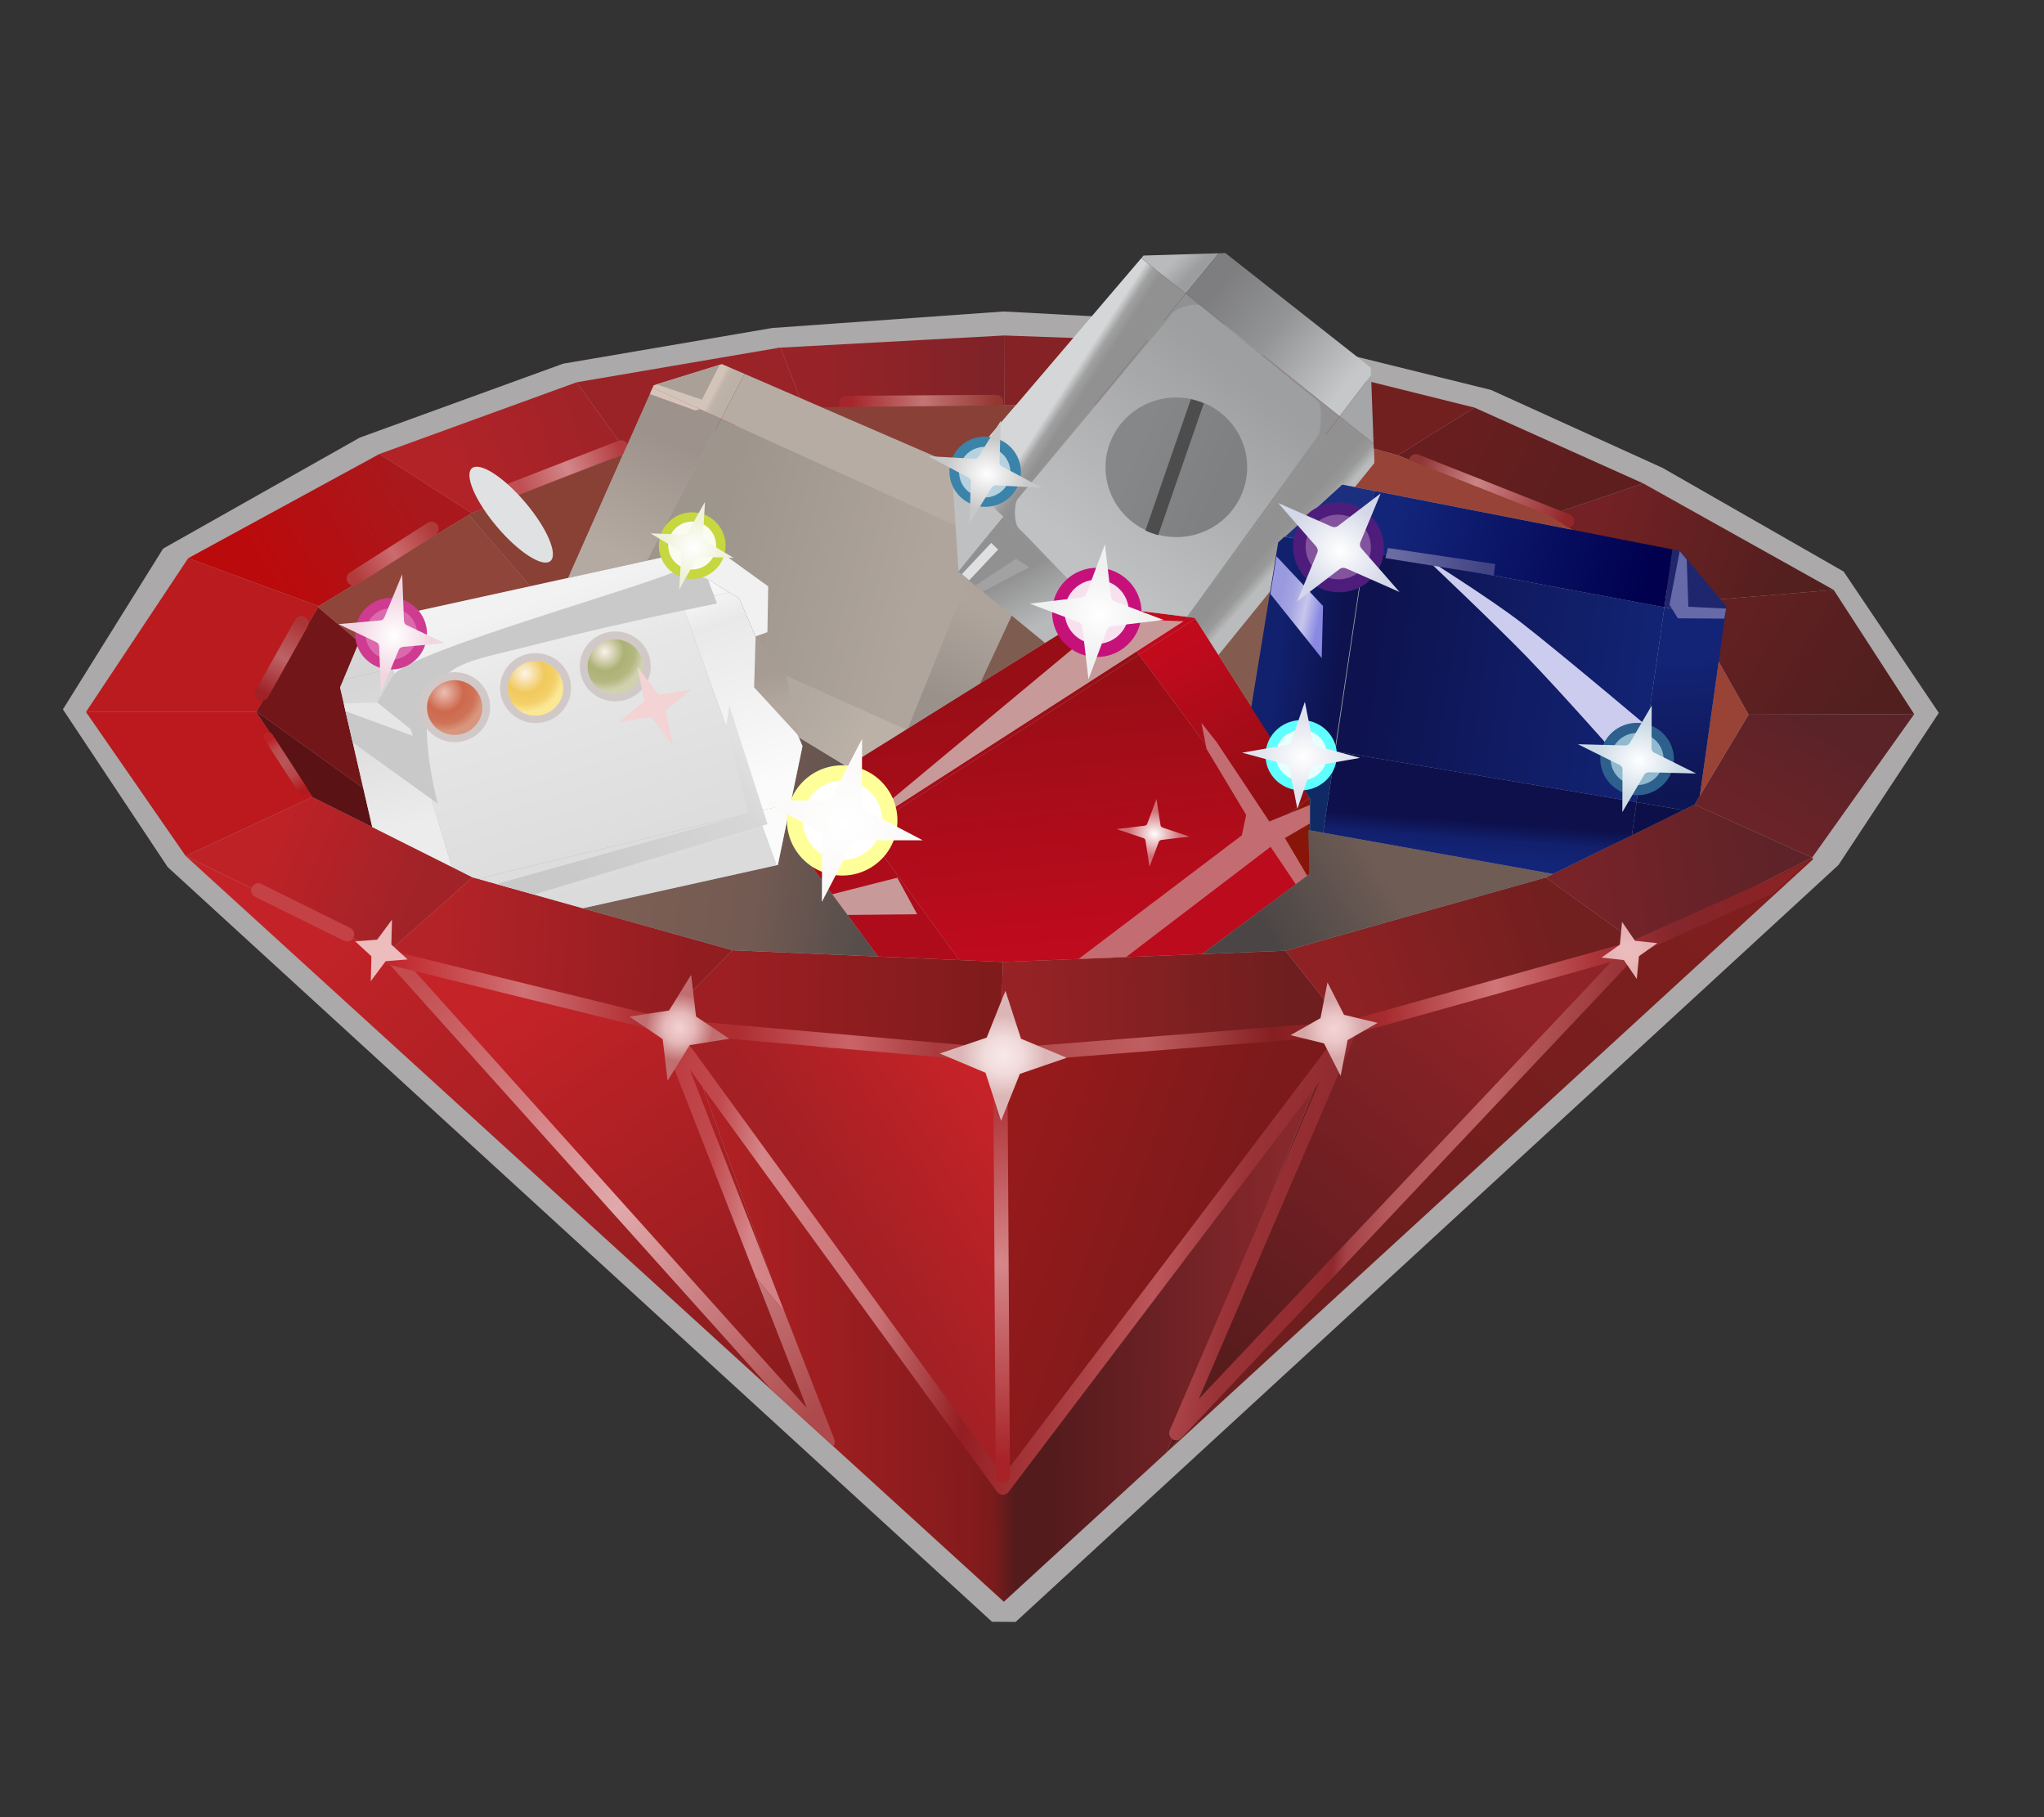 <svg width="100%" height="100%" viewBox="0 0 18 16" version="1.1" xmlns="http://www.w3.org/2000/svg" xmlns:xlink="http://www.w3.org/1999/xlink" xml:space="preserve" style="fill-rule:evenodd;clip-rule:evenodd;stroke-linejoin:round;stroke-miterlimit:2;"><rect x="0" y="0" width="18" height="16" fill="#333333" stroke="none"/><g id="rvm"><g transform="matrix(1.031,0,0,1.031,-0.277,-0.268)"><path d="M16.829,6.348L15.972,7.647L8.944,14.111L8.742,14.11L1.701,7.665L0.806,6.318L1.662,4.945L3.342,3.997L5.078,3.366L6.865,3.061L8.842,2.92L10.697,3.02L13.004,3.59L14.47,4.256L16.016,5.141L16.829,6.348Z" style="fill:rgb(171,169,169);"/></g><path d="M7.318,12.716L6.163,9.498L8.832,13.1L11.669,9.347L10.274,12.788L8.84,14.103L7.318,12.716Z" style="fill:url(#_Linear1);"/><path d="M7.318,12.716L6.163,9.498L5.838,8.989L3.4,8.401L7.318,12.716Z" style="fill:url(#_Linear2);"/><path d="M3.4,8.401L1.635,7.537L7.318,12.716L3.4,8.401Z" style="fill:url(#_Linear3);"/><path d="M8.832,13.1L8.809,9.251L7.285,9.226L5.838,8.989L6.163,9.497L8.832,13.1Z" style="fill:url(#_Linear4);"/><path d="M8.809,9.251L11.876,9.071L11.669,9.347L8.832,13.1L8.809,9.251Z" style="fill:url(#_Linear5);"/><path d="M10.274,12.788L11.669,9.347L11.876,9.071L14.434,8.319L10.274,12.788Z" style="fill:url(#_Linear6);"/><path d="M14.434,8.319L10.274,12.788L15.967,7.565L15.958,7.551L14.434,8.319Z" style="fill:url(#_Linear7);"/><path d="M6.656,11.248L5.781,9.011C5.776,8.999 5.775,8.986 5.778,8.974L5.838,8.989L5.927,9.003L8.833,12.995L11.804,9.075L11.876,9.071L11.939,9.052C11.946,9.068 11.946,9.085 11.939,9.102L10.556,12.319L14.303,8.348L14.421,8.313L14.467,8.356L10.404,12.661C10.383,12.683 10.35,12.687 10.324,12.671C10.299,12.654 10.289,12.622 10.301,12.594L11.622,9.523L8.881,13.137C8.869,13.153 8.851,13.162 8.831,13.162C8.811,13.162 8.793,13.152 8.781,13.136L6.074,9.417L6.908,11.549L6.656,11.248Z" style="fill:url(#_Linear8);"/><path d="M6.908,11.549L7.347,12.672C7.355,12.694 7.351,12.717 7.338,12.734L6.8,12.244L3.33,8.379L3.341,8.369L3.393,8.394L3.4,8.401L3.55,8.437L7.105,12.397L6.656,11.248L6.908,11.549Z" style="fill:url(#_Linear9);"/><path d="M8.894,12.994C8.894,13.029 8.866,13.057 8.832,13.057C8.797,13.057 8.769,13.029 8.769,12.995L8.746,9.251C8.746,9.217 8.774,9.188 8.809,9.188C8.843,9.188 8.871,9.216 8.871,9.25L8.894,12.994Z" style="fill:url(#_Radial10);"/><path d="M0.757,6.269L1.635,7.537L2.75,7.018L2.256,6.269L0.757,6.269Z" style="fill:rgb(187,25,29);"/><path d="M3.4,8.401L4.161,7.725L2.75,7.018L1.635,7.537L3.4,8.401Z" style="fill:url(#_Linear11);"/><path d="M4.161,7.725L6.45,8.367L5.838,8.989L3.4,8.401L4.161,7.725Z" style="fill:url(#_Linear12);"/><path d="M6.45,8.367L8.832,8.47L8.809,9.251L7.285,9.226L5.838,8.989L6.45,8.367Z" style="fill:url(#_Linear13);"/><path d="M8.832,8.47L11.32,8.371L11.876,9.071L8.809,9.251L8.832,8.47Z" style="fill:url(#_Linear14);"/><path d="M11.876,9.071L11.32,8.371L13.612,7.726L14.434,8.319L11.876,9.071Z" style="fill:url(#_Linear15);"/><path d="M13.612,7.726L14.923,7.084L15.958,7.551L14.434,8.319L13.612,7.726Z" style="fill:url(#_Linear16);"/><path d="M14.923,7.084L15.398,6.292L16.857,6.288L15.958,7.551L14.923,7.084Z" style="fill:url(#_Linear17);"/><path d="M15.398,6.292L14.839,5.302L16.148,5.194L16.857,6.288L15.398,6.292Z" style="fill:url(#_Linear18);"/><path d="M14.839,5.302L13.643,4.537L14.47,4.256L16.148,5.194L14.839,5.302Z" style="fill:url(#_Linear19);"/><path d="M13.643,4.537L12.308,4.009L12.985,3.589L14.47,4.256L13.643,4.537Z" style="fill:url(#_Linear20);"/><path d="M12.308,4.009L10.692,3.555L10.697,3.02L12.985,3.589L12.308,4.009Z" style="fill:rgb(114,31,32);"/><path d="M10.692,3.555L8.844,3.569L8.842,2.954L8.843,2.954L10.697,3.02L10.692,3.555Z" style="fill:rgb(133,34,37);"/><path d="M8.844,3.569L7.077,3.588L6.873,3.061L8.842,2.954L8.844,3.569Z" style="fill:url(#_Linear21);"/><path d="M5.078,3.366L5.524,3.987L7.077,3.588L6.873,3.061L6.865,3.061L5.078,3.366Z" style="fill:rgb(154,35,40);"/><path d="M3.342,3.997L4.154,4.518L5.524,3.987L5.078,3.366L3.342,3.997Z" style="fill:url(#_Linear22);"/><path d="M1.657,4.915L2.806,5.337L4.154,4.518L3.342,3.997L1.657,4.915Z" style="fill:url(#_Linear23);"/><path d="M1.657,4.915L0.757,6.269L2.256,6.269L2.806,5.337L1.657,4.915Z" style="fill:url(#_Linear24);"/><path d="M2.247,7.896C2.216,7.881 2.204,7.843 2.219,7.812C2.234,7.781 2.272,7.768 2.303,7.784L3.085,8.171C3.115,8.186 3.128,8.224 3.113,8.255C3.098,8.286 3.06,8.298 3.029,8.283L2.247,7.896Z" style="fill:url(#_Radial25);"/><path d="M15.616,7.865L14.399,8.409C14.396,8.411 14.393,8.412 14.39,8.413L11.88,9.115C11.876,9.116 11.872,9.117 11.868,9.117L8.829,9.356C8.826,9.357 8.822,9.357 8.819,9.356L5.886,9.099C5.882,9.098 5.879,9.098 5.876,9.097L3.352,8.477C3.319,8.468 3.298,8.435 3.307,8.401C3.315,8.368 3.349,8.347 3.382,8.355L5.901,8.974L8.825,9.231L11.852,8.993L14.352,8.293L15.905,7.599L15.616,7.865Z" style="fill:url(#_Linear26);"/><g transform="matrix(0.945,0.326,-0.326,0.945,0.715,-2.296)"><path d="M5.979,8.936L6.045,9.145L6.223,9.222L6.045,9.3L5.979,9.509L5.913,9.3L5.735,9.222L5.913,9.145L5.979,8.936Z" style="fill:url(#_Radial27);"/></g><g transform="matrix(1.801,0.4,-0.362,1.627,-1.447,-8.347)"><path d="M5.979,8.936L6.045,9.145L6.223,9.222L6.045,9.3L5.979,9.509L5.913,9.3L5.735,9.222L5.913,9.145L5.979,8.936Z" style="fill:url(#_Radial28);"/></g><g transform="matrix(2.29,0.077,-0.067,1.997,-4.239,-9.582)"><path d="M5.979,8.936L6.045,9.145L6.223,9.222L6.045,9.3L5.979,9.509L5.913,9.3L5.735,9.222L5.913,9.145L5.979,8.936Z" style="fill:url(#_Radial29);"/></g><g transform="matrix(1.571,-0.221,0.202,1.436,0.492,-2.861)"><path d="M5.979,8.936L6.045,9.145L6.223,9.222L6.045,9.3L5.979,9.509L5.913,9.3L5.735,9.222L5.913,9.145L5.979,8.936Z" style="fill:url(#_Radial30);"/></g><g transform="matrix(1.007,-0.26,0.226,0.876,6.244,1.844)"><path d="M5.979,8.936L6.045,9.145L6.223,9.222L6.045,9.3L5.979,9.509L5.913,9.3L5.735,9.222L5.913,9.145L5.979,8.936Z" style="fill:url(#_Radial31);"/></g><path d="M7.14,7.618L7.732,8.422L8.447,8.453L7.617,7.312L7.14,7.618Z" style="fill:rgb(174,12,26);"/><path d="M7.286,6.856L7.244,6.882L7.036,7.477L7.14,7.618L7.617,7.312L7.286,6.856Z" style="fill:rgb(174,12,26);"/><path d="M9.712,8.435L10.586,8.4L11.486,7.731L11.17,7.304L9.712,8.435Z" style="fill:rgb(187,11,28);"/><path d="M8.447,8.453L8.832,8.47L9.712,8.435L11.17,7.304L10.031,5.764L7.617,7.312L8.447,8.453Z" style="fill:url(#_Linear32);"/><path d="M9.717,5.339L7.286,6.856L7.617,7.312L10.031,5.764L9.717,5.339Z" style="fill:url(#_Linear33);"/><path d="M10.526,5.447L10.522,5.44L9.717,5.339L10.031,5.764L10.526,5.447Z" style="fill:url(#_Linear34);"/><path d="M11.17,7.304L11.532,7.024L10.526,5.447L10.031,5.764L11.17,7.304Z" style="fill:url(#_Linear35);"/><path d="M11.17,7.304L11.486,7.731L11.533,7.695L11.537,7.033L11.532,7.024L11.17,7.304Z" style="fill:rgb(135,22,9);"/><path d="M9.499,8.443L10.936,7.355L10.974,7.175L10.625,6.593L10.58,6.365L10.713,6.533L11.178,7.233L11.537,7.087L11.536,7.25L11.315,7.379L11.512,7.711L11.411,7.786L11.189,7.456L9.916,8.427L9.499,8.443Z" style="fill:rgb(195,109,114);"/><path d="M7.328,7.874L7.902,7.728L8.077,8.05L7.463,8.056L7.328,7.874Z" style="fill:rgb(200,153,153);"/><path d="M7.379,7.432L10.423,5.47L9.765,5.447L7.379,7.432Z" style="fill:rgb(200,153,153);"/><g transform="matrix(1.01,0.104,-0.067,0.648,7.007,3.331)"><path d="M3.488,5.157L3.546,5.502C3.547,5.509 3.55,5.516 3.553,5.521C3.557,5.527 3.562,5.53 3.567,5.532L3.804,5.616L3.567,5.7C3.562,5.702 3.557,5.706 3.553,5.711C3.55,5.716 3.547,5.723 3.546,5.73L3.488,6.075L3.43,5.73C3.429,5.723 3.426,5.716 3.423,5.711C3.419,5.706 3.414,5.702 3.409,5.7L3.172,5.616L3.409,5.532C3.414,5.53 3.419,5.527 3.423,5.521C3.426,5.516 3.429,5.509 3.43,5.502L3.488,5.157Z" style="fill:url(#_Radial36);"/></g><path d="M11.52,7.308L13.676,7.695L13.612,7.727L11.32,8.371L10.586,8.4L11.533,7.695L11.52,7.308Z" style="fill:url(#_Linear37);"/><path d="M5.132,7.997L6.45,8.367L7.732,8.422L7.036,7.477L7.244,6.882L7.457,6.749L7.034,6.492L7.067,6.569L6.85,7.616L5.132,7.997Z" style="fill:url(#_Linear38);"/><path d="M3.198,6.938L2.995,6.053L3.163,5.652L2.801,5.346L2.259,6.264L3.198,6.938Z" style="fill:rgb(115,22,25);"/><path d="M2.259,6.264L2.256,6.269L2.75,7.018L3.278,7.282L3.198,6.938L2.259,6.264Z" style="fill:rgb(91,18,20);"/><path d="M2.801,5.346L3.163,5.652L3.237,5.476L4.671,5.162L4.129,4.533L2.806,5.337L2.801,5.346Z" style="fill:rgb(143,69,57);"/><path d="M4.671,5.162L5.004,5.088L5.486,4.002L4.154,4.518L4.129,4.533L4.671,5.162Z" style="fill:rgb(137,64,53);"/><path d="M2.705,6.939C2.718,6.959 2.712,6.984 2.693,6.997C2.674,7.009 2.648,7.004 2.635,6.985L2.328,6.51C2.316,6.491 2.321,6.465 2.341,6.453C2.36,6.44 2.386,6.446 2.398,6.465L2.705,6.939Z" style="fill:url(#_Linear39);"/><path d="M2.362,6.136C2.345,6.167 2.307,6.177 2.277,6.16C2.247,6.144 2.236,6.105 2.253,6.075L2.6,5.456C2.617,5.426 2.655,5.415 2.685,5.432C2.715,5.449 2.726,5.487 2.709,5.517L2.362,6.136Z" style="fill:url(#_Linear40);"/><g transform="matrix(1,0,0,1,-0.044,0.02)"><path d="M3.192,5.126C3.163,5.145 3.125,5.136 3.106,5.107C3.088,5.078 3.096,5.039 3.125,5.021L3.81,4.583C3.839,4.565 3.878,4.573 3.897,4.602C3.915,4.631 3.907,4.67 3.878,4.689L3.192,5.126Z" style="fill:url(#_Linear41);"/></g><path d="M4.528,4.371C4.496,4.384 4.46,4.368 4.448,4.336C4.435,4.303 4.451,4.267 4.483,4.255L5.447,3.881C5.479,3.868 5.515,3.884 5.527,3.916C5.54,3.948 5.524,3.985 5.492,3.997L4.528,4.371Z" style="fill:url(#_Linear42);"/><g transform="matrix(1,-0.006,0.006,1,-0.022,0.05)"><path d="M7.452,3.605C7.418,3.605 7.39,3.577 7.39,3.543C7.389,3.508 7.417,3.48 7.452,3.48L8.772,3.479C8.807,3.479 8.835,3.507 8.835,3.542C8.835,3.576 8.807,3.604 8.772,3.604L7.452,3.605Z" style="fill:url(#_Linear43);"/></g><g transform="matrix(1.172,0.049,0.091,1.028,-2.519,-0.708)"><path d="M12.45,4.102C12.424,4.091 12.413,4.057 12.426,4.025C12.439,3.993 12.472,3.976 12.498,3.987L13.599,4.447C13.625,4.458 13.636,4.493 13.623,4.525C13.609,4.556 13.577,4.573 13.551,4.562L12.45,4.102Z" style="fill:url(#_Linear44);"/></g><g transform="matrix(1.012,-0.856,0.577,0.682,-2.426,4.907)"><ellipse cx="4.173" cy="4.687" rx="0.124" ry="0.599" style="fill:rgb(224,225,226);"/></g><path d="M5.854,4.902L3.33,5.456L3.458,5.886L6.003,5.311L5.854,4.902Z" style="fill:url(#_Linear45);"/><path d="M4.209,7.738L5.132,7.997L6.839,7.618L6.667,7.146L4.209,7.738Z" style="fill:url(#_Linear46);"/><path d="M3.979,7.633L4.161,7.725L4.209,7.738L6.667,7.146L6.003,5.311L3.458,5.886L3.979,7.633Z" style="fill:url(#_Linear47);"/><path d="M6.962,7.075L6.85,7.616L6.839,7.618L6.667,7.146L6.962,7.075Z" style="fill:url(#_Linear48);"/><path d="M5.854,4.902L5.893,4.893L6.423,5.217L6.003,5.311L5.854,4.902Z" style="fill:url(#_Linear49);"/><path d="M6.423,5.217L6.511,5.27L7.067,6.569L6.962,7.075L6.667,7.146L6.003,5.311L6.423,5.217Z" style="fill:url(#_Linear50);"/><path d="M3.33,5.456L3.237,5.476L3.024,5.984L3.458,5.886L3.33,5.456Z" style="fill:url(#_Linear51);"/><path d="M3.024,5.984L2.995,6.053L3.278,7.282L3.979,7.633L3.458,5.886L3.024,5.984Z" style="fill:url(#_Linear52);"/><path d="M4.371,7.784L6.59,7.163L6.396,6.384L6.423,6.213L6.759,7.256L4.702,7.876L4.371,7.784Z" style="fill:url(#_Linear53);"/><path d="M3.031,6.209L3.106,6.537L3.855,7.076C3.855,7.076 3.663,6.363 3.82,6.09C3.977,5.817 4.129,5.825 4.828,5.647C5.527,5.469 6.314,5.314 6.314,5.314L6.235,5.102L6.003,5.003C5.829,5.124 3.589,5.736 3.463,5.947L3.322,6.182L3.031,6.209Z" style="fill:rgb(201,201,201);"/><path d="M3.028,6.195L3.043,6.262L3.635,6.479L3.617,6.421L3.321,6.184L3.028,6.195Z" style="fill:rgb(230,230,230);"/><g transform="matrix(1.188,0,0,1.316,-0.781,-1.992)"><ellipse cx="4.028" cy="6.245" rx="0.263" ry="0.234" style="fill:rgb(209,201,200);"/></g><g transform="matrix(1.177,0,0,1.062,-0.756,-0.379)"><ellipse cx="4.044" cy="6.223" rx="0.207" ry="0.227" style="fill:url(#_Radial54);"/></g><g transform="matrix(1.188,0,0,1.316,-0.069,-2.16)"><ellipse cx="4.028" cy="6.245" rx="0.263" ry="0.234" style="fill:rgb(209,201,200);"/></g><g transform="matrix(1.177,0,0,1.062,-0.044,-0.548)"><ellipse cx="4.044" cy="6.223" rx="0.207" ry="0.227" style="fill:url(#_Radial55);"/></g><g transform="matrix(1.188,0,0,1.316,0.633,-2.351)"><ellipse cx="4.028" cy="6.245" rx="0.263" ry="0.234" style="fill:rgb(209,201,200);"/></g><g transform="matrix(1.177,0,0,1.062,0.658,-0.738)"><ellipse cx="4.044" cy="6.223" rx="0.207" ry="0.227" style="fill:url(#_Radial56);"/></g><g transform="matrix(1.015,-0.456,0.34,0.756,0.318,3.56)"><path d="M3.488,5.157L3.546,5.502C3.547,5.509 3.55,5.516 3.553,5.521C3.557,5.527 3.562,5.53 3.567,5.532L3.804,5.616L3.567,5.7C3.562,5.702 3.557,5.706 3.553,5.711C3.55,5.716 3.547,5.723 3.546,5.73L3.488,6.075L3.43,5.73C3.429,5.723 3.426,5.716 3.423,5.711C3.419,5.706 3.414,5.702 3.409,5.7L3.172,5.616L3.409,5.532C3.414,5.53 3.419,5.527 3.423,5.521C3.426,5.516 3.429,5.509 3.43,5.502L3.488,5.157Z" style="fill:rgb(243,211,212);"/></g><g transform="matrix(1.091,0,0,0.98,-0.33,0.065)"><ellipse cx="3.459" cy="5.627" rx="0.29" ry="0.322" style="fill:rgb(206,59,144);"/></g><g transform="matrix(0.784,0,0,0.706,0.734,1.609)"><ellipse cx="3.459" cy="5.627" rx="0.29" ry="0.322" style="fill:rgb(219,106,172);"/></g><g transform="matrix(1.479,0.265,-0.204,1.138,-0.565,-1.736)"><path d="M3.488,5.157L3.546,5.502C3.547,5.509 3.55,5.516 3.553,5.521C3.557,5.527 3.562,5.53 3.567,5.532L3.804,5.616L3.567,5.7C3.562,5.702 3.557,5.706 3.553,5.711C3.55,5.716 3.547,5.723 3.546,5.73L3.488,6.075L3.43,5.73C3.429,5.723 3.426,5.716 3.423,5.711C3.419,5.706 3.414,5.702 3.409,5.7L3.172,5.616L3.409,5.532C3.414,5.53 3.419,5.527 3.423,5.521C3.426,5.516 3.429,5.509 3.43,5.502L3.488,5.157Z" style="fill:url(#_Radial57);"/></g><path d="M7.995,6.413L7.979,6.424L6.773,5.883L6.511,5.27L5.893,4.893L5.698,4.936L6.35,3.688L8.939,4.864L8.984,5.131L8.637,4.835L7.995,6.413Z" style="fill:url(#_Linear58);"/><path d="M7.979,6.424L7.457,6.749L7.034,6.492L6.773,5.883L7.979,6.424Z" style="fill:url(#_Linear59);"/><path d="M6.654,5.603L6.641,6.052L7.037,6.483L6.917,5.917L6.654,5.603Z" style="fill:url(#_Linear60);"/><path d="M5.698,4.936L5.004,5.088L5.747,3.414L6.35,3.688L5.698,4.936Z" style="fill:url(#_Linear61);"/><path d="M5.747,3.414L6.35,3.688L6.557,3.292L6.357,3.206L5.757,3.392L5.747,3.414Z" style="fill:url(#_Linear62);"/><path d="M6.163,3.603L6.122,3.614L5.723,3.469L5.747,3.414L6.163,3.603Z" style="fill:rgb(215,195,184);"/><path d="M6.338,3.212L5.782,3.384L6.181,3.519L6.338,3.212Z" style="fill:rgb(170,160,152);"/><path d="M6.557,3.292L8.839,4.28L8.939,4.864L6.35,3.688L6.557,3.292Z" style="fill:url(#_Linear63);"/><path d="M8.939,4.864L8.672,4.743L7.995,6.413L8.632,6.016L9,5.225L8.939,4.864Z" style="fill:url(#_Linear64);"/><path d="M6.654,5.603L6.758,5.566L6.765,5.163L6.279,4.812L6.031,4.978L6.511,5.27L6.654,5.603Z" style="fill:rgb(241,241,241);"/><g transform="matrix(1.662,0.226,-0.203,1.493,2.81,-1.959)"><ellipse cx="3.459" cy="5.627" rx="0.29" ry="0.322" style="fill:rgb(255,255,153);"/></g><g transform="matrix(1.194,0.162,-0.146,1.075,4.11,0.613)"><ellipse cx="3.459" cy="5.627" rx="0.29" ry="0.322" style="fill:white;"/></g><g transform="matrix(2.251,0.555,-0.386,1.564,1.731,-3.496)"><path d="M3.488,5.157L3.546,5.502C3.547,5.509 3.55,5.516 3.553,5.521C3.557,5.527 3.562,5.53 3.567,5.532L3.804,5.616L3.567,5.7C3.562,5.702 3.557,5.706 3.553,5.711C3.55,5.716 3.547,5.723 3.546,5.73L3.488,6.075L3.43,5.73C3.429,5.723 3.426,5.716 3.423,5.711C3.419,5.706 3.414,5.702 3.409,5.7L3.172,5.616L3.409,5.532C3.414,5.53 3.419,5.527 3.423,5.521C3.426,5.516 3.429,5.509 3.43,5.502L3.488,5.157Z" style="fill:url(#_Radial65);"/></g><g transform="matrix(0.998,0.181,-0.163,0.896,3.561,-0.864)"><ellipse cx="3.459" cy="5.627" rx="0.29" ry="0.322" style="fill:rgb(198,215,63);"/></g><g transform="matrix(0.716,0.13,-0.117,0.645,4.277,0.724)"><ellipse cx="3.459" cy="5.627" rx="0.29" ry="0.322" style="fill:rgb(250,252,239);"/></g><g transform="matrix(1.158,0.341,-0.247,0.839,3.443,-1.097)"><path d="M3.488,5.157L3.546,5.502C3.547,5.509 3.55,5.516 3.553,5.521C3.557,5.527 3.562,5.53 3.567,5.532L3.804,5.616L3.567,5.7C3.562,5.702 3.557,5.706 3.553,5.711C3.55,5.716 3.547,5.723 3.546,5.73L3.488,6.075L3.43,5.73C3.429,5.723 3.426,5.716 3.423,5.711C3.419,5.706 3.414,5.702 3.409,5.7L3.172,5.616L3.409,5.532C3.414,5.53 3.419,5.527 3.423,5.521C3.426,5.516 3.429,5.509 3.43,5.502L3.488,5.157Z" style="fill:url(#_Radial66);"/></g><path d="M10.73,5.766L11.024,6.228L11.192,5.197L10.73,5.766Z" style="fill:rgb(132,92,79);"/><path d="M14.969,7.007L15.398,6.292L15.135,5.827L14.969,7.007Z" style="fill:rgb(153,66,54);"/><path d="M8.945,3.568L8.844,3.569L7.235,3.586L8.473,4.122L8.945,3.568Z" style="fill:rgb(137,64,54);"/><path d="M13.84,4.663L13.643,4.537L12.308,4.009L12.098,3.95L12.102,4.077L11.931,4.288L13.84,4.663Z" style="fill:rgb(152,67,55);"/><path d="M8.91,5.419L8.632,6.016L9.203,5.66L8.91,5.419Z" style="fill:rgb(127,92,80);"/><path d="M8.436,4.165L10.051,2.273L10.442,2.585L8.835,4.55L8.436,4.165Z" style="fill:url(#_Linear67);"/><path d="M12.096,3.905L12.102,4.077L11.931,4.288L11.82,4.267L11.261,4.776L11.192,5.197L10.73,5.766L10.522,5.44L10.449,5.431L11.797,3.666L12.096,3.905Z" style="fill:url(#_Linear68);"/><path d="M10.051,2.273L10.442,2.585L10.733,2.23L10.07,2.25L10.051,2.273Z" style="fill:url(#_Linear69);"/><path d="M12.074,3.303L12.096,3.905L11.797,3.666L12.074,3.303Z" style="fill:rgb(164,166,167);"/><path d="M10.733,2.23L10.442,2.585L11.797,3.666L12.074,3.303L12.071,3.236L10.791,2.228L10.733,2.23Z" style="fill:url(#_Linear70);"/><path d="M10.442,2.585L8.835,4.55L9.68,5.363L9.717,5.339L10.449,5.431L11.797,3.666L10.442,2.585Z" style="fill:rgb(145,145,145);"/><g transform="matrix(0.609,-0.748,0.878,0.715,1.176,8.039)"><path d="M7.701,4.327C7.749,3.988 7.813,3.585 7.826,3.452C7.831,3.396 7.973,3.299 8.029,3.3L10.246,3.322C10.297,3.322 10.449,3.407 10.449,3.457C10.45,3.666 10.45,4.404 10.45,4.63C10.451,4.68 10.246,4.8 10.209,4.801L8.171,4.899L7.763,4.345L7.701,4.327Z" style="fill:url(#_Linear71);"/></g><g transform="matrix(1.25,0,0,1.149,-2.592,-0.661)"><ellipse cx="10.361" cy="4.156" rx="0.499" ry="0.535" style="fill:url(#_Linear72);"/></g><g transform="matrix(0.79,0.274,-0.327,0.945,3.421,-2.676)"><path d="M10.407,4.757L10.407,3.534C10.455,3.529 10.503,3.528 10.55,3.531L10.55,4.759C10.502,4.762 10.454,4.761 10.407,4.757Z" style="fill:rgb(77,77,77);"/></g><path d="M8.441,5.031L8.388,4.222L8.436,4.165L8.835,4.55L8.441,5.031Z" style="fill:rgb(190,192,193);"/><path d="M8.835,4.55L8.441,5.031L8.442,5.036L9.203,5.66L9.68,5.363L8.835,4.55Z" style="fill:url(#_Linear73);"/><path d="M8.588,5.156L8.948,4.921L9.063,4.995L8.654,5.21L8.588,5.156Z" style="fill:rgb(162,162,162);"/><g transform="matrix(0.815,-0.867,0.627,0.589,-1.478,9.347)"><path d="M8.353,5.009L8.357,5.107L8.67,5.107L8.67,5.009L8.353,5.009Z" style="fill:rgb(223,224,225);"/></g><g transform="matrix(1.068,0.189,-0.17,0.945,5.938,-1.818)"><ellipse cx="3.459" cy="5.627" rx="0.29" ry="0.322" style="fill:rgb(59,131,169);"/></g><g transform="matrix(0.767,0.136,-0.123,0.681,6.711,-0.145)"><ellipse cx="3.459" cy="5.627" rx="0.29" ry="0.322" style="fill:rgb(182,209,223);"/></g><g transform="matrix(1.586,0.44,-0.301,0.984,4.834,-2.905)"><path d="M3.488,5.157L3.546,5.502C3.547,5.509 3.55,5.516 3.553,5.521C3.557,5.527 3.562,5.53 3.567,5.532L3.804,5.616L3.567,5.7C3.562,5.702 3.557,5.706 3.553,5.711C3.55,5.716 3.547,5.723 3.546,5.73L3.488,6.075L3.43,5.73C3.429,5.723 3.426,5.716 3.423,5.711C3.419,5.706 3.414,5.702 3.409,5.7L3.172,5.616L3.409,5.532C3.414,5.53 3.419,5.527 3.423,5.521C3.426,5.516 3.429,5.509 3.43,5.502L3.488,5.157Z" style="fill:url(#_Radial74);"/></g><g transform="matrix(1.358,0.02,-0.018,1.22,5.063,-1.542)"><ellipse cx="3.459" cy="5.627" rx="0.29" ry="0.322" style="fill:rgb(198,17,122);"/></g><g transform="matrix(0.975,0.014,-0.013,0.878,6.359,0.398)"><ellipse cx="3.459" cy="5.627" rx="0.29" ry="0.322" style="fill:rgb(248,225,238);"/></g><g transform="matrix(1.863,0.227,-0.158,1.294,4.047,-2.672)"><path d="M3.488,5.157L3.546,5.502C3.547,5.509 3.55,5.516 3.553,5.521C3.557,5.527 3.562,5.53 3.567,5.532L3.804,5.616L3.567,5.7C3.562,5.702 3.557,5.706 3.553,5.711C3.55,5.716 3.547,5.723 3.546,5.73L3.488,6.075L3.43,5.73C3.429,5.723 3.426,5.716 3.423,5.711C3.419,5.706 3.414,5.702 3.409,5.7L3.172,5.616L3.409,5.532C3.414,5.53 3.419,5.527 3.423,5.521C3.426,5.516 3.429,5.509 3.43,5.502L3.488,5.157Z" style="fill:url(#_Radial75);"/></g><path d="M11.759,6.615L12.021,4.856L14.657,5.347L14.412,7.063L11.759,6.615Z" style="fill:url(#_Linear76);"/><g transform="matrix(1.204,0,0,1,-2.129,0)"><path d="M11.076,6.523L10.92,6.228L11.117,4.776L11.163,4.725L11.748,4.856L11.53,6.615L11.076,6.523Z" style="fill:url(#_Linear77);"/></g><path d="M15.189,5.446L14.969,7.007L14.923,7.084L14.824,7.133L14.412,7.063L14.657,5.347L15.189,5.446Z" style="fill:url(#_Linear78);"/><path d="M12.101,4.322L14.729,4.838L14.657,5.347L12.021,4.856L12.101,4.322Z" style="fill:url(#_Linear79);"/><path d="M11.317,4.725L12.021,4.856L12.101,4.322L11.82,4.267L11.317,4.725Z" style="fill:rgb(28,47,127);"/><path d="M14.729,4.838L14.657,5.347L15.189,5.446L15.204,5.342L14.797,4.851L14.729,4.838Z" style="fill:rgb(32,38,110);"/><path d="M14.371,7.355L13.676,7.695L11.652,7.332L11.759,6.615L14.412,7.063L14.371,7.355Z" style="fill:url(#_Linear80);"/><path d="M11.652,7.332L11.536,7.311L11.537,7.033L11.212,6.523L11.759,6.615L11.652,7.332Z" style="fill:rgb(16,42,102);"/><path d="M14.412,7.063L14.824,7.133L14.371,7.355L14.412,7.063Z" style="fill:rgb(13,15,73);"/><g transform="matrix(0.987,0.159,-0.159,0.987,0.982,-2.32)"><path d="M14.857,5.473L14.765,5.367L14.779,4.886L14.852,4.95L14.932,5.358L15.263,5.321L15.261,5.411L14.857,5.473Z" style="fill:rgb(103,106,168);"/></g><path d="M11.187,5.229L11.241,4.898L11.651,5.336L11.639,5.794L11.187,5.229Z" style="fill:url(#_Linear81);"/><path d="M12.542,4.905C12.542,4.905 13.168,5.497 13.444,5.782C13.74,6.087 14.265,6.682 14.265,6.682L14.662,6.527C14.662,6.527 13.75,5.755 13.389,5.476C13.121,5.27 12.542,4.905 12.542,4.905Z" style="fill:rgb(204,204,239);"/><path d="M12.2,4.914L13.155,5.067L13.166,4.966L12.222,4.825L12.2,4.914Z" style="fill:url(#_Linear82);"/><g transform="matrix(1.083,-0.056,0.047,0.959,7.448,1.447)"><ellipse cx="3.459" cy="5.627" rx="0.29" ry="0.322" style="fill:rgb(96,255,255);"/></g><g transform="matrix(0.778,-0.041,0.034,0.691,8.578,2.903)"><ellipse cx="3.459" cy="5.627" rx="0.29" ry="0.322" style="fill:rgb(231,255,255);"/></g><g transform="matrix(1.644,0.072,-0.072,1.026,6.128,0.637)"><path d="M3.488,5.157L3.546,5.502C3.547,5.509 3.55,5.516 3.553,5.521C3.557,5.527 3.562,5.53 3.567,5.532L3.804,5.616L3.567,5.7C3.562,5.702 3.557,5.706 3.553,5.711C3.55,5.716 3.547,5.723 3.546,5.73L3.488,6.075L3.43,5.73C3.429,5.723 3.426,5.716 3.423,5.711C3.419,5.706 3.414,5.702 3.409,5.7L3.172,5.616L3.409,5.532C3.414,5.53 3.419,5.527 3.423,5.521C3.426,5.516 3.429,5.509 3.43,5.502L3.488,5.157Z" style="fill:url(#_Radial83);"/></g><g transform="matrix(1.106,0.164,-0.148,0.979,11.424,0.607)"><ellipse cx="3.459" cy="5.627" rx="0.29" ry="0.322" style="fill:rgb(45,96,141);"/></g><g transform="matrix(0.795,0.118,-0.107,0.705,12.269,2.308)"><ellipse cx="3.459" cy="5.627" rx="0.29" ry="0.322" style="fill:rgb(145,185,207);"/></g><g transform="matrix(1.647,0.408,-0.282,1.022,10.255,-0.481)"><path d="M3.488,5.157L3.546,5.502C3.547,5.509 3.55,5.516 3.553,5.521C3.557,5.527 3.562,5.53 3.567,5.532L3.804,5.616L3.567,5.7C3.562,5.702 3.557,5.706 3.553,5.711C3.55,5.716 3.547,5.723 3.546,5.73L3.488,6.075L3.43,5.73C3.429,5.723 3.426,5.716 3.423,5.711C3.419,5.706 3.414,5.702 3.409,5.7L3.172,5.616L3.409,5.532C3.414,5.53 3.419,5.527 3.423,5.521C3.426,5.516 3.429,5.509 3.43,5.502L3.488,5.157Z" style="fill:url(#_Radial84);"/></g><g transform="matrix(1.188,0.708,-0.63,1.05,11.223,-3.538)"><ellipse cx="3.459" cy="5.627" rx="0.29" ry="0.322" style="fill:rgb(78,29,123);"/></g><g transform="matrix(0.853,0.508,-0.454,0.756,11.389,-1.195)"><ellipse cx="3.459" cy="5.627" rx="0.29" ry="0.322" style="fill:rgb(131,84,157);"/></g><g transform="matrix(1.692,1.241,-0.803,1.037,10.398,-5.332)"><path d="M3.488,5.157L3.546,5.502C3.547,5.509 3.55,5.516 3.553,5.521C3.557,5.527 3.562,5.53 3.567,5.532L3.804,5.616L3.567,5.7C3.562,5.702 3.557,5.706 3.553,5.711C3.55,5.716 3.547,5.723 3.546,5.73L3.488,6.075L3.43,5.73C3.429,5.723 3.426,5.716 3.423,5.711C3.419,5.706 3.414,5.702 3.409,5.7L3.172,5.616L3.409,5.532C3.414,5.53 3.419,5.527 3.423,5.521C3.426,5.516 3.429,5.509 3.43,5.502L3.488,5.157Z" style="fill:url(#_Radial85);"/></g></g><defs><linearGradient id="_Linear1" x1="0" y1="0" x2="1" y2="0" gradientUnits="userSpaceOnUse" gradientTransform="matrix(4.864,-0.031,0.031,4.864,6.434,10.079)"><stop offset="0" style="stop-color:rgb(174,32,35);stop-opacity:1"/><stop offset="0.43" style="stop-color:rgb(132,27,28);stop-opacity:1"/><stop offset="0.47" style="stop-color:rgb(122,27,28);stop-opacity:1"/><stop offset="0.51" style="stop-color:rgb(83,27,28);stop-opacity:1"/><stop offset="0.58" style="stop-color:rgb(84,27,29);stop-opacity:1"/><stop offset="1" style="stop-color:rgb(135,40,44);stop-opacity:1"/></linearGradient><linearGradient id="_Linear2" x1="0" y1="0" x2="1" y2="0" gradientUnits="userSpaceOnUse" gradientTransform="matrix(-2.445,-3.378,3.378,-2.445,6.989,12.195)"><stop offset="0" style="stop-color:rgb(139,28,30);stop-opacity:1"/><stop offset="1" style="stop-color:rgb(196,35,40);stop-opacity:1"/></linearGradient><linearGradient id="_Linear3" x1="0" y1="0" x2="1" y2="0" gradientUnits="userSpaceOnUse" gradientTransform="matrix(-3.573,-3.572,3.572,-3.573,6.376,11.774)"><stop offset="0" style="stop-color:rgb(143,29,31);stop-opacity:1"/><stop offset="1" style="stop-color:rgb(195,35,40);stop-opacity:1"/></linearGradient><linearGradient id="_Linear4" x1="0" y1="0" x2="1" y2="0" gradientUnits="userSpaceOnUse" gradientTransform="matrix(-1.444,0.957,-0.957,-1.444,8.617,9.504)"><stop offset="0" style="stop-color:rgb(198,35,40);stop-opacity:1"/><stop offset="1" style="stop-color:rgb(163,32,36);stop-opacity:1"/></linearGradient><linearGradient id="_Linear5" x1="0" y1="0" x2="1" y2="0" gradientUnits="userSpaceOnUse" gradientTransform="matrix(1.84,0.647,-0.647,1.84,9,9.732)"><stop offset="0" style="stop-color:rgb(151,26,27);stop-opacity:1"/><stop offset="1" style="stop-color:rgb(124,26,27);stop-opacity:1"/></linearGradient><linearGradient id="_Linear6" x1="0" y1="0" x2="1" y2="0" gradientUnits="userSpaceOnUse" gradientTransform="matrix(2.566,-3.059,3.059,2.566,10.789,11.94)"><stop offset="0" style="stop-color:rgb(88,28,29);stop-opacity:1"/><stop offset="1" style="stop-color:rgb(143,35,40);stop-opacity:1"/></linearGradient><linearGradient id="_Linear7" x1="0" y1="0" x2="1" y2="0" gradientUnits="userSpaceOnUse" gradientTransform="matrix(2.933,-2.777,2.777,2.933,12.048,11.048)"><stop offset="0" style="stop-color:rgb(110,30,30);stop-opacity:1"/><stop offset="1" style="stop-color:rgb(126,30,30);stop-opacity:1"/></linearGradient><linearGradient id="_Linear8" x1="0" y1="0" x2="1" y2="0" gradientUnits="userSpaceOnUse" gradientTransform="matrix(10.735,1.387,-1.387,10.735,3.601,9.02)"><stop offset="0" style="stop-color:rgb(199,88,92);stop-opacity:1"/><stop offset="0.07" style="stop-color:rgb(205,107,111);stop-opacity:1"/><stop offset="0.14" style="stop-color:rgb(227,174,176);stop-opacity:1"/><stop offset="0.19" style="stop-color:rgb(221,157,160);stop-opacity:1"/><stop offset="0.21" style="stop-color:rgb(188,58,62);stop-opacity:1"/><stop offset="0.26" style="stop-color:rgb(193,74,78);stop-opacity:1"/><stop offset="0.3" style="stop-color:rgb(213,134,137);stop-opacity:1"/><stop offset="0.41" style="stop-color:rgb(201,115,118);stop-opacity:1"/><stop offset="0.45" style="stop-color:rgb(175,73,76);stop-opacity:1"/><stop offset="0.49" style="stop-color:rgb(148,30,33);stop-opacity:1"/><stop offset="0.63" style="stop-color:rgb(186,85,89);stop-opacity:1"/><stop offset="0.69" style="stop-color:rgb(154,51,56);stop-opacity:1"/><stop offset="0.77" style="stop-color:rgb(144,41,46);stop-opacity:1"/><stop offset="0.78" style="stop-color:rgb(164,67,71);stop-opacity:1"/><stop offset="0.81" style="stop-color:rgb(181,90,92);stop-opacity:1"/><stop offset="0.88" style="stop-color:rgb(188,98,100);stop-opacity:1"/><stop offset="1" style="stop-color:rgb(140,35,39);stop-opacity:1"/></linearGradient><linearGradient id="_Linear9" x1="0" y1="0" x2="1" y2="0" gradientUnits="userSpaceOnUse" gradientTransform="matrix(-3.455,-3.905,3.905,-3.455,7.176,12.431)"><stop offset="0" style="stop-color:rgb(174,74,76);stop-opacity:1"/><stop offset="0.48" style="stop-color:rgb(224,169,171);stop-opacity:1"/><stop offset="1" style="stop-color:rgb(195,76,79);stop-opacity:1"/></linearGradient><radialGradient id="_Radial10" cx="0" cy="0" r="1" gradientUnits="userSpaceOnUse" gradientTransform="matrix(-0.004,-1.743,1.743,-0.004,8.82,11.123)"><stop offset="0" style="stop-color:rgb(214,135,138);stop-opacity:1"/><stop offset="1" style="stop-color:rgb(167,35,39);stop-opacity:1"/></radialGradient><linearGradient id="_Linear11" x1="0" y1="0" x2="1" y2="0" gradientUnits="userSpaceOnUse" gradientTransform="matrix(1.253,0.512,-0.512,1.253,2.385,7.387)"><stop offset="0" style="stop-color:rgb(190,34,39);stop-opacity:1"/><stop offset="1" style="stop-color:rgb(161,35,40);stop-opacity:1"/></linearGradient><linearGradient id="_Linear12" x1="0" y1="0" x2="1" y2="0" gradientUnits="userSpaceOnUse" gradientTransform="matrix(2.293,0.139,-0.139,2.293,3.866,8.304)"><stop offset="0" style="stop-color:rgb(180,35,40);stop-opacity:1"/><stop offset="1" style="stop-color:rgb(144,29,32);stop-opacity:1"/></linearGradient><linearGradient id="_Linear13" x1="0" y1="0" x2="1" y2="0" gradientUnits="userSpaceOnUse" gradientTransform="matrix(2.288,0.053,-0.053,2.288,6.364,8.734)"><stop offset="0" style="stop-color:rgb(157,31,35);stop-opacity:1"/><stop offset="1" style="stop-color:rgb(128,27,28);stop-opacity:1"/></linearGradient><linearGradient id="_Linear14" x1="0" y1="0" x2="1" y2="0" gradientUnits="userSpaceOnUse" gradientTransform="matrix(2.348,-0.064,0.064,2.348,9,8.827)"><stop offset="0" style="stop-color:rgb(150,34,37);stop-opacity:1"/><stop offset="1" style="stop-color:rgb(111,30,31);stop-opacity:1"/></linearGradient><linearGradient id="_Linear15" x1="0" y1="0" x2="1" y2="0" gradientUnits="userSpaceOnUse" gradientTransform="matrix(1.912,-0.637,0.637,1.912,11.848,8.691)"><stop offset="0" style="stop-color:rgb(142,33,36);stop-opacity:1"/><stop offset="1" style="stop-color:rgb(113,31,31);stop-opacity:1"/></linearGradient><linearGradient id="_Linear16" x1="0" y1="0" x2="1" y2="0" gradientUnits="userSpaceOnUse" gradientTransform="matrix(1.664,-0.24,0.24,1.664,13.928,7.769)"><stop offset="0" style="stop-color:rgb(119,35,40);stop-opacity:1"/><stop offset="1" style="stop-color:rgb(94,35,40);stop-opacity:1"/></linearGradient><linearGradient id="_Linear17" x1="0" y1="0" x2="1" y2="0" gradientUnits="userSpaceOnUse" gradientTransform="matrix(0.506,-0.825,0.825,0.506,15.649,7.242)"><stop offset="0" style="stop-color:rgb(106,35,40);stop-opacity:1"/><stop offset="1" style="stop-color:rgb(89,35,40);stop-opacity:1"/></linearGradient><linearGradient id="_Linear18" x1="0" y1="0" x2="1" y2="0" gradientUnits="userSpaceOnUse" gradientTransform="matrix(-1.169,-0.727,0.727,-1.169,16.479,6.105)"><stop offset="0" style="stop-color:rgb(82,31,31);stop-opacity:1"/><stop offset="1" style="stop-color:rgb(98,32,34);stop-opacity:1"/></linearGradient><linearGradient id="_Linear19" x1="0" y1="0" x2="1" y2="0" gradientUnits="userSpaceOnUse" gradientTransform="matrix(-1.677,-0.509,0.509,-1.677,15.742,5.1)"><stop offset="0" style="stop-color:rgb(83,31,31);stop-opacity:1"/><stop offset="1" style="stop-color:rgb(115,33,36);stop-opacity:1"/></linearGradient><linearGradient id="_Linear20" x1="0" y1="0" x2="1" y2="0" gradientUnits="userSpaceOnUse" gradientTransform="matrix(0.959,0.476,-0.476,0.959,12.836,3.843)"><stop offset="0" style="stop-color:rgb(104,30,30);stop-opacity:1"/><stop offset="1" style="stop-color:rgb(94,30,30);stop-opacity:1"/></linearGradient><linearGradient id="_Linear21" x1="0" y1="0" x2="1" y2="0" gradientUnits="userSpaceOnUse" gradientTransform="matrix(-1.665,0.016,-0.016,-1.665,8.862,3.113)"><stop offset="0" style="stop-color:rgb(125,35,40);stop-opacity:1"/><stop offset="1" style="stop-color:rgb(151,35,40);stop-opacity:1"/></linearGradient><linearGradient id="_Linear22" x1="0" y1="0" x2="1" y2="0" gradientUnits="userSpaceOnUse" gradientTransform="matrix(-1.188,0.396,-0.396,-1.188,5.178,3.777)"><stop offset="0" style="stop-color:rgb(160,35,40);stop-opacity:1"/><stop offset="1" style="stop-color:rgb(178,35,40);stop-opacity:1"/></linearGradient><linearGradient id="_Linear23" x1="0" y1="0" x2="1" y2="0" gradientUnits="userSpaceOnUse" gradientTransform="matrix(1.212,-0.742,0.742,1.212,2.332,5.042)"><stop offset="0" style="stop-color:rgb(187,10,12);stop-opacity:1"/><stop offset="1" style="stop-color:rgb(169,24,28);stop-opacity:1"/></linearGradient><linearGradient id="_Linear24" x1="0" y1="0" x2="1" y2="0" gradientUnits="userSpaceOnUse" gradientTransform="matrix(0.576,-0.972,0.972,0.576,1.551,6.16)"><stop offset="0" style="stop-color:rgb(185,27,31);stop-opacity:1"/><stop offset="1" style="stop-color:rgb(185,27,31);stop-opacity:1"/></linearGradient><radialGradient id="_Radial25" cx="0" cy="0" r="1" gradientUnits="userSpaceOnUse" gradientTransform="matrix(-0.355,-0.179,0.179,-0.355,2.656,8)"><stop offset="0" style="stop-color:rgb(196,66,70);stop-opacity:1"/><stop offset="1" style="stop-color:rgb(196,66,70);stop-opacity:1"/></radialGradient><linearGradient id="_Linear26" x1="0" y1="0" x2="1" y2="0" gradientUnits="userSpaceOnUse" gradientTransform="matrix(12.25,-0.62,0.62,12.25,3.535,8.35)"><stop offset="0" style="stop-color:rgb(194,40,45);stop-opacity:1"/><stop offset="0.09" style="stop-color:rgb(207,114,117);stop-opacity:1"/><stop offset="0.17" style="stop-color:rgb(178,47,51);stop-opacity:1"/><stop offset="0.24" style="stop-color:rgb(173,45,49);stop-opacity:1"/><stop offset="0.32" style="stop-color:rgb(203,100,104);stop-opacity:1"/><stop offset="0.38" style="stop-color:rgb(168,59,62);stop-opacity:1"/><stop offset="0.53" style="stop-color:rgb(191,94,96);stop-opacity:1"/><stop offset="0.62" style="stop-color:rgb(133,31,33);stop-opacity:1"/><stop offset="0.7" style="stop-color:rgb(167,43,46);stop-opacity:1"/><stop offset="0.78" style="stop-color:rgb(208,118,121);stop-opacity:1"/><stop offset="0.85" style="stop-color:rgb(172,53,57);stop-opacity:1"/><stop offset="0.91" style="stop-color:rgb(132,38,43);stop-opacity:1"/><stop offset="1" style="stop-color:rgb(140,34,35);stop-opacity:1"/></linearGradient><radialGradient id="_Radial27" cx="0" cy="0" r="1" gradientUnits="userSpaceOnUse" gradientTransform="matrix(-0.008,-0.199,0.215,-0.008,5.979,9.222)"><stop offset="0" style="stop-color:rgb(237,189,190);stop-opacity:1"/><stop offset="1" style="stop-color:rgb(237,189,190);stop-opacity:1"/></radialGradient><radialGradient id="_Radial28" cx="0" cy="0" r="1" gradientUnits="userSpaceOnUse" gradientTransform="matrix(-0.161,-0.004,0.003,-0.178,5.979,9.222)"><stop offset="0" style="stop-color:rgb(243,211,212);stop-opacity:1"/><stop offset="0.46" style="stop-color:rgb(229,183,184);stop-opacity:1"/><stop offset="1" style="stop-color:rgb(192,110,112);stop-opacity:1"/></radialGradient><radialGradient id="_Radial29" cx="0" cy="0" r="1" gradientUnits="userSpaceOnUse" gradientTransform="matrix(-0.161,-0.004,0.003,-0.178,5.979,9.222)"><stop offset="0" style="stop-color:rgb(249,233,233);stop-opacity:1"/><stop offset="0.46" style="stop-color:rgb(241,219,219);stop-opacity:1"/><stop offset="1" style="stop-color:rgb(220,182,182);stop-opacity:1"/></radialGradient><radialGradient id="_Radial30" cx="0" cy="0" r="1" gradientUnits="userSpaceOnUse" gradientTransform="matrix(-0.161,-0.004,0.003,-0.178,5.979,9.222)"><stop offset="0" style="stop-color:rgb(243,211,212);stop-opacity:1"/><stop offset="0.46" style="stop-color:rgb(235,199,200);stop-opacity:1"/><stop offset="1" style="stop-color:rgb(215,167,168);stop-opacity:1"/></radialGradient><radialGradient id="_Radial31" cx="0" cy="0" r="1" gradientUnits="userSpaceOnUse" gradientTransform="matrix(-0.161,-0.004,0.003,-0.178,5.979,9.222)"><stop offset="0" style="stop-color:rgb(237,189,190);stop-opacity:1"/><stop offset="0.46" style="stop-color:rgb(235,186,187);stop-opacity:1"/><stop offset="1" style="stop-color:rgb(230,179,181);stop-opacity:1"/></radialGradient><linearGradient id="_Linear32" x1="0" y1="0" x2="1" y2="0" gradientUnits="userSpaceOnUse" gradientTransform="matrix(-0.223,-2.295,2.295,-0.223,9.567,8.289)"><stop offset="0" style="stop-color:rgb(190,11,29);stop-opacity:1"/><stop offset="1" style="stop-color:rgb(152,14,22);stop-opacity:1"/></linearGradient><linearGradient id="_Linear33" x1="0" y1="0" x2="1" y2="0" gradientUnits="userSpaceOnUse" gradientTransform="matrix(-0.223,-2.295,2.295,-0.223,9.567,8.289)"><stop offset="0" style="stop-color:rgb(190,11,29);stop-opacity:1"/><stop offset="1" style="stop-color:rgb(152,14,22);stop-opacity:1"/></linearGradient><linearGradient id="_Linear34" x1="0" y1="0" x2="1" y2="0" gradientUnits="userSpaceOnUse" gradientTransform="matrix(0.845,1.424,-1.424,0.845,10.377,5.667)"><stop offset="0" style="stop-color:rgb(194,10,29);stop-opacity:1"/><stop offset="1" style="stop-color:rgb(144,14,20);stop-opacity:1"/></linearGradient><linearGradient id="_Linear35" x1="0" y1="0" x2="1" y2="0" gradientUnits="userSpaceOnUse" gradientTransform="matrix(0.845,1.424,-1.424,0.845,10.377,5.667)"><stop offset="0" style="stop-color:rgb(194,10,29);stop-opacity:1"/><stop offset="1" style="stop-color:rgb(144,14,20);stop-opacity:1"/></linearGradient><radialGradient id="_Radial36" cx="0" cy="0" r="1" gradientUnits="userSpaceOnUse" gradientTransform="matrix(-0.005,-0.31,0.224,-0.006,3.501,5.628)"><stop offset="0" style="stop-color:white;stop-opacity:1"/><stop offset="1" style="stop-color:rgb(208,112,119);stop-opacity:1"/></radialGradient><linearGradient id="_Linear37" x1="0" y1="0" x2="1" y2="0" gradientUnits="userSpaceOnUse" gradientTransform="matrix(-0.979,0.576,-0.576,-0.979,12.186,7.679)"><stop offset="0" style="stop-color:rgb(111,92,85);stop-opacity:1"/><stop offset="1" style="stop-color:rgb(75,70,69);stop-opacity:1"/></linearGradient><linearGradient id="_Linear38" x1="0" y1="0" x2="1" y2="0" gradientUnits="userSpaceOnUse" gradientTransform="matrix(2.016,0.299,-0.299,2.016,5.555,8)"><stop offset="0" style="stop-color:rgb(123,94,84);stop-opacity:1"/><stop offset="0.53" style="stop-color:rgb(115,90,82);stop-opacity:1"/><stop offset="1" style="stop-color:rgb(86,78,75);stop-opacity:1"/></linearGradient><linearGradient id="_Linear39" x1="0" y1="0" x2="1" y2="0" gradientUnits="userSpaceOnUse" gradientTransform="matrix(-0.275,-0.446,0.446,-0.275,2.668,6.948)"><stop offset="0" style="stop-color:rgb(177,27,31);stop-opacity:1"/><stop offset="0.28" style="stop-color:rgb(183,71,75);stop-opacity:1"/><stop offset="0.56" style="stop-color:rgb(185,86,89);stop-opacity:1"/><stop offset="0.81" style="stop-color:rgb(185,75,78);stop-opacity:1"/><stop offset="1" style="stop-color:rgb(187,33,37);stop-opacity:1"/></linearGradient><linearGradient id="_Linear40" x1="0" y1="0" x2="1" y2="0" gradientUnits="userSpaceOnUse" gradientTransform="matrix(0.339,-0.609,0.609,0.339,2.315,6.096)"><stop offset="0" style="stop-color:rgb(159,34,38);stop-opacity:1"/><stop offset="0.5" style="stop-color:rgb(188,99,102);stop-opacity:1"/><stop offset="1" style="stop-color:rgb(172,52,55);stop-opacity:1"/></linearGradient><linearGradient id="_Linear41" x1="0" y1="0" x2="1" y2="0" gradientUnits="userSpaceOnUse" gradientTransform="matrix(0.687,-0.434,0.434,0.687,3.169,5.075)"><stop offset="0" style="stop-color:rgb(178,58,59);stop-opacity:1"/><stop offset="0.5" style="stop-color:rgb(204,107,110);stop-opacity:1"/><stop offset="1" style="stop-color:rgb(175,58,58);stop-opacity:1"/></linearGradient><linearGradient id="_Linear42" x1="0" y1="0" x2="1" y2="0" gradientUnits="userSpaceOnUse" gradientTransform="matrix(0.879,-0.339,0.339,0.879,4.583,4.281)"><stop offset="0" style="stop-color:rgb(191,79,82);stop-opacity:1"/><stop offset="0.47" style="stop-color:rgb(211,135,137);stop-opacity:1"/><stop offset="1" style="stop-color:rgb(179,59,63);stop-opacity:1"/></linearGradient><linearGradient id="_Linear43" x1="0" y1="0" x2="1" y2="0" gradientUnits="userSpaceOnUse" gradientTransform="matrix(-1.276,0.003,-0.003,-1.276,8.77,3.526)"><stop offset="0" style="stop-color:rgb(148,55,49);stop-opacity:1"/><stop offset="0.5" style="stop-color:rgb(195,117,117);stop-opacity:1"/><stop offset="1" style="stop-color:rgb(165,38,43);stop-opacity:1"/></linearGradient><linearGradient id="_Linear44" x1="0" y1="0" x2="1" y2="0" gradientUnits="userSpaceOnUse" gradientTransform="matrix(1.044,0.476,-0.559,1.258,12.518,4.027)"><stop offset="0" style="stop-color:rgb(145,54,56);stop-opacity:1"/><stop offset="0.38" style="stop-color:rgb(204,132,133);stop-opacity:1"/><stop offset="1" style="stop-color:rgb(146,38,41);stop-opacity:1"/></linearGradient><linearGradient id="_Linear45" x1="0" y1="0" x2="1" y2="0" gradientUnits="userSpaceOnUse" gradientTransform="matrix(-0.795,-2.48,2.48,-0.795,5.489,7.769)"><stop offset="0" style="stop-color:rgb(219,219,219);stop-opacity:1"/><stop offset="0.76" style="stop-color:rgb(231,231,232);stop-opacity:1"/><stop offset="1" style="stop-color:rgb(242,242,243);stop-opacity:1"/></linearGradient><linearGradient id="_Linear46" x1="0" y1="0" x2="1" y2="0" gradientUnits="userSpaceOnUse" gradientTransform="matrix(-0.795,-2.48,2.48,-0.795,5.489,7.769)"><stop offset="0" style="stop-color:rgb(219,219,219);stop-opacity:1"/><stop offset="0.76" style="stop-color:rgb(231,231,232);stop-opacity:1"/><stop offset="1" style="stop-color:rgb(242,242,243);stop-opacity:1"/></linearGradient><linearGradient id="_Linear47" x1="0" y1="0" x2="1" y2="0" gradientUnits="userSpaceOnUse" gradientTransform="matrix(-0.795,-2.48,2.48,-0.795,5.489,7.769)"><stop offset="0" style="stop-color:rgb(219,219,219);stop-opacity:1"/><stop offset="0.76" style="stop-color:rgb(231,231,232);stop-opacity:1"/><stop offset="1" style="stop-color:rgb(242,242,243);stop-opacity:1"/></linearGradient><linearGradient id="_Linear48" x1="0" y1="0" x2="1" y2="0" gradientUnits="userSpaceOnUse" gradientTransform="matrix(-0.664,-1.749,1.749,-0.664,6.82,6.904)"><stop offset="0" style="stop-color:rgb(251,251,251);stop-opacity:1"/><stop offset="0.8" style="stop-color:rgb(233,233,234);stop-opacity:1"/><stop offset="1" style="stop-color:rgb(249,249,249);stop-opacity:1"/></linearGradient><linearGradient id="_Linear49" x1="0" y1="0" x2="1" y2="0" gradientUnits="userSpaceOnUse" gradientTransform="matrix(-0.664,-1.749,1.749,-0.664,6.82,6.904)"><stop offset="0" style="stop-color:rgb(251,251,251);stop-opacity:1"/><stop offset="0.8" style="stop-color:rgb(233,233,234);stop-opacity:1"/><stop offset="1" style="stop-color:rgb(249,249,249);stop-opacity:1"/></linearGradient><linearGradient id="_Linear50" x1="0" y1="0" x2="1" y2="0" gradientUnits="userSpaceOnUse" gradientTransform="matrix(-0.664,-1.749,1.749,-0.664,6.82,6.904)"><stop offset="0" style="stop-color:rgb(251,251,251);stop-opacity:1"/><stop offset="0.8" style="stop-color:rgb(233,233,234);stop-opacity:1"/><stop offset="1" style="stop-color:rgb(249,249,249);stop-opacity:1"/></linearGradient><linearGradient id="_Linear51" x1="0" y1="0" x2="1" y2="0" gradientUnits="userSpaceOnUse" gradientTransform="matrix(-0.291,-1.243,1.243,-0.291,3.605,7.259)"><stop offset="0" style="stop-color:rgb(236,236,236);stop-opacity:1"/><stop offset="1" style="stop-color:rgb(214,214,214);stop-opacity:1"/></linearGradient><linearGradient id="_Linear52" x1="0" y1="0" x2="1" y2="0" gradientUnits="userSpaceOnUse" gradientTransform="matrix(-0.291,-1.243,1.243,-0.291,3.605,7.259)"><stop offset="0" style="stop-color:rgb(236,236,236);stop-opacity:1"/><stop offset="1" style="stop-color:rgb(214,214,214);stop-opacity:1"/></linearGradient><linearGradient id="_Linear53" x1="0" y1="0" x2="1" y2="0" gradientUnits="userSpaceOnUse" gradientTransform="matrix(1.438,-1.233,1.233,1.438,4.991,7.668)"><stop offset="0" style="stop-color:rgb(201,201,201);stop-opacity:1"/><stop offset="0.81" style="stop-color:rgb(215,215,215);stop-opacity:1"/><stop offset="1" style="stop-color:rgb(225,225,225);stop-opacity:1"/></linearGradient><radialGradient id="_Radial54" cx="0" cy="0" r="1" gradientUnits="userSpaceOnUse" gradientTransform="matrix(0.174,0.257,-0.232,0.193,3.966,6.099)"><stop offset="0" style="stop-color:rgb(234,191,179);stop-opacity:1"/><stop offset="0.5" style="stop-color:rgb(205,105,77);stop-opacity:1"/><stop offset="0.78" style="stop-color:rgb(207,114,87);stop-opacity:1"/><stop offset="1" style="stop-color:rgb(216,150,124);stop-opacity:1"/></radialGradient><radialGradient id="_Radial55" cx="0" cy="0" r="1" gradientUnits="userSpaceOnUse" gradientTransform="matrix(0.174,0.257,-0.232,0.193,3.966,6.099)"><stop offset="0" style="stop-color:rgb(252,244,233);stop-opacity:1"/><stop offset="0.5" style="stop-color:rgb(241,201,93);stop-opacity:1"/><stop offset="0.78" style="stop-color:rgb(243,208,105);stop-opacity:1"/><stop offset="1" style="stop-color:rgb(251,232,149);stop-opacity:1"/></radialGradient><radialGradient id="_Radial56" cx="0" cy="0" r="1" gradientUnits="userSpaceOnUse" gradientTransform="matrix(0.174,0.257,-0.232,0.193,3.966,6.099)"><stop offset="0" style="stop-color:rgb(251,241,235);stop-opacity:1"/><stop offset="0.5" style="stop-color:rgb(172,177,117);stop-opacity:1"/><stop offset="0.78" style="stop-color:rgb(180,184,129);stop-opacity:1"/><stop offset="1" style="stop-color:rgb(208,210,175);stop-opacity:1"/></radialGradient><radialGradient id="_Radial57" cx="0" cy="0" r="1" gradientUnits="userSpaceOnUse" gradientTransform="matrix(-0.005,-0.31,0.224,-0.006,3.501,5.628)"><stop offset="0" style="stop-color:white;stop-opacity:1"/><stop offset="1" style="stop-color:rgb(241,213,226);stop-opacity:1"/></radialGradient><linearGradient id="_Linear58" x1="0" y1="0" x2="1" y2="0" gradientUnits="userSpaceOnUse" gradientTransform="matrix(-1.816,-0.479,0.479,-1.816,8.181,5.031)"><stop offset="0" style="stop-color:rgb(175,165,157);stop-opacity:1"/><stop offset="1" style="stop-color:rgb(158,149,141);stop-opacity:1"/></linearGradient><linearGradient id="_Linear59" x1="0" y1="0" x2="1" y2="0" gradientUnits="userSpaceOnUse" gradientTransform="matrix(-0.551,-0.313,0.313,-0.551,7.559,6.559)"><stop offset="0" style="stop-color:rgb(187,177,167);stop-opacity:1"/><stop offset="1" style="stop-color:rgb(177,168,159);stop-opacity:1"/></linearGradient><linearGradient id="_Linear60" x1="0" y1="0" x2="1" y2="0" gradientUnits="userSpaceOnUse" gradientTransform="matrix(0.092,0.3,-0.3,0.092,6.844,5.907)"><stop offset="0" style="stop-color:rgb(166,156,148);stop-opacity:1"/><stop offset="1" style="stop-color:rgb(178,168,159);stop-opacity:1"/></linearGradient><linearGradient id="_Linear61" x1="0" y1="0" x2="1" y2="0" gradientUnits="userSpaceOnUse" gradientTransform="matrix(0.435,-1.006,1.006,0.435,5.406,4.864)"><stop offset="0" style="stop-color:rgb(180,170,161);stop-opacity:1"/><stop offset="1" style="stop-color:rgb(157,147,140);stop-opacity:1"/></linearGradient><linearGradient id="_Linear62" x1="0" y1="0" x2="1" y2="0" gradientUnits="userSpaceOnUse" gradientTransform="matrix(0.101,0.053,-0.053,0.101,6.289,3.443)"><stop offset="0" style="stop-color:rgb(211,196,185);stop-opacity:1"/><stop offset="0.17" style="stop-color:rgb(201,188,177);stop-opacity:1"/><stop offset="0.37" style="stop-color:rgb(192,180,170);stop-opacity:1"/><stop offset="1" style="stop-color:rgb(188,177,167);stop-opacity:1"/></linearGradient><linearGradient id="_Linear63" x1="0" y1="0" x2="1" y2="0" gradientUnits="userSpaceOnUse" gradientTransform="matrix(1.463,0.874,-0.874,1.463,6.802,3.537)"><stop offset="0" style="stop-color:rgb(182,172,163);stop-opacity:1"/><stop offset="1" style="stop-color:rgb(182,172,163);stop-opacity:1"/></linearGradient><linearGradient id="_Linear64" x1="0" y1="0" x2="1" y2="0" gradientUnits="userSpaceOnUse" gradientTransform="matrix(-0.36,0.762,-0.762,-0.36,8.643,5.378)"><stop offset="0" style="stop-color:rgb(174,164,156);stop-opacity:1"/><stop offset="1" style="stop-color:rgb(154,145,138);stop-opacity:1"/></linearGradient><radialGradient id="_Radial65" cx="0" cy="0" r="1" gradientUnits="userSpaceOnUse" gradientTransform="matrix(-0.005,-0.31,0.224,-0.006,3.501,5.628)"><stop offset="0" style="stop-color:white;stop-opacity:1"/><stop offset="1" style="stop-color:rgb(251,250,249);stop-opacity:1"/></radialGradient><radialGradient id="_Radial66" cx="0" cy="0" r="1" gradientUnits="userSpaceOnUse" gradientTransform="matrix(-0.005,-0.31,0.224,-0.006,3.501,5.628)"><stop offset="0" style="stop-color:white;stop-opacity:1"/><stop offset="1" style="stop-color:rgb(239,241,216);stop-opacity:1"/></radialGradient><linearGradient id="_Linear67" x1="0" y1="0" x2="1" y2="0" gradientUnits="userSpaceOnUse" gradientTransform="matrix(-0.14,-0.091,0.091,-0.14,9.612,3.355)"><stop offset="0" style="stop-color:rgb(145,145,145);stop-opacity:1"/><stop offset="0.52" style="stop-color:rgb(161,161,161);stop-opacity:1"/><stop offset="1" style="stop-color:rgb(212,214,215);stop-opacity:1"/></linearGradient><linearGradient id="_Linear68" x1="0" y1="0" x2="1" y2="0" gradientUnits="userSpaceOnUse" gradientTransform="matrix(0.139,0.122,-0.122,0.139,10.895,5.114)"><stop offset="0" style="stop-color:rgb(145,145,145);stop-opacity:1"/><stop offset="0.54" style="stop-color:rgb(154,154,154);stop-opacity:1"/><stop offset="1" style="stop-color:rgb(185,187,188);stop-opacity:1"/></linearGradient><linearGradient id="_Linear69" x1="0" y1="0" x2="1" y2="0" gradientUnits="userSpaceOnUse" gradientTransform="matrix(-0.132,-0.132,0.132,-0.132,10.453,2.446)"><stop offset="0" style="stop-color:rgb(155,157,158);stop-opacity:1"/><stop offset="1" style="stop-color:rgb(184,186,187);stop-opacity:1"/></linearGradient><linearGradient id="_Linear70" x1="0" y1="0" x2="1" y2="0" gradientUnits="userSpaceOnUse" gradientTransform="matrix(-1.108,-0.892,0.892,-1.108,11.873,3.37)"><stop offset="0" style="stop-color:rgb(197,199,200);stop-opacity:1"/><stop offset="0.56" style="stop-color:rgb(147,148,149);stop-opacity:1"/><stop offset="1" style="stop-color:rgb(126,126,128);stop-opacity:1"/></linearGradient><linearGradient id="_Linear71" x1="0" y1="0" x2="1" y2="0" gradientUnits="userSpaceOnUse" gradientTransform="matrix(2.2,0.011,-0.013,1.873,7.997,3.946)"><stop offset="0" style="stop-color:rgb(191,193,194);stop-opacity:1"/><stop offset="1" style="stop-color:rgb(157,159,160);stop-opacity:1"/></linearGradient><linearGradient id="_Linear72" x1="0" y1="0" x2="1" y2="0" gradientUnits="userSpaceOnUse" gradientTransform="matrix(0.613,0.287,-0.264,0.667,10.069,3.996)"><stop offset="0" style="stop-color:rgb(134,135,137);stop-opacity:1"/><stop offset="1" style="stop-color:rgb(127,128,130);stop-opacity:1"/></linearGradient><linearGradient id="_Linear73" x1="0" y1="0" x2="1" y2="0" gradientUnits="userSpaceOnUse" gradientTransform="matrix(0.223,0.444,-0.444,0.223,9,5.022)"><stop offset="0" style="stop-color:rgb(145,145,145);stop-opacity:1"/><stop offset="1" style="stop-color:rgb(183,185,186);stop-opacity:1"/></linearGradient><radialGradient id="_Radial74" cx="0" cy="0" r="1" gradientUnits="userSpaceOnUse" gradientTransform="matrix(-0.005,-0.31,0.224,-0.006,3.501,5.628)"><stop offset="0" style="stop-color:white;stop-opacity:1"/><stop offset="1" style="stop-color:rgb(200,200,200);stop-opacity:1"/></radialGradient><radialGradient id="_Radial75" cx="0" cy="0" r="1" gradientUnits="userSpaceOnUse" gradientTransform="matrix(-0.005,-0.31,0.224,-0.006,3.501,5.628)"><stop offset="0" style="stop-color:white;stop-opacity:1"/><stop offset="1" style="stop-color:rgb(240,240,240);stop-opacity:1"/></radialGradient><linearGradient id="_Linear76" x1="0" y1="0" x2="1" y2="0" gradientUnits="userSpaceOnUse" gradientTransform="matrix(-2.325,-0.353,0.353,-2.325,14.459,6.056)"><stop offset="0" style="stop-color:rgb(18,35,115);stop-opacity:1"/><stop offset="1" style="stop-color:rgb(14,19,80);stop-opacity:1"/></linearGradient><linearGradient id="_Linear77" x1="0" y1="0" x2="1" y2="0" gradientUnits="userSpaceOnUse" gradientTransform="matrix(-0.43,-0.065,0.054,-0.518,11.554,5.733)"><stop offset="0" style="stop-color:rgb(14,19,80);stop-opacity:1"/><stop offset="1" style="stop-color:rgb(17,33,110);stop-opacity:1"/></linearGradient><linearGradient id="_Linear78" x1="0" y1="0" x2="1" y2="0" gradientUnits="userSpaceOnUse" gradientTransform="matrix(0.111,1.233,-1.233,0.111,14.767,5.768)"><stop offset="0" style="stop-color:rgb(19,36,119);stop-opacity:1"/><stop offset="1" style="stop-color:rgb(14,21,83);stop-opacity:1"/></linearGradient><linearGradient id="_Linear79" x1="0" y1="0" x2="1" y2="0" gradientUnits="userSpaceOnUse" gradientTransform="matrix(2.223,0.508,-0.508,2.223,12.299,4.561)"><stop offset="0" style="stop-color:rgb(19,37,121);stop-opacity:1"/><stop offset="1" style="stop-color:rgb(0,0,79);stop-opacity:1"/></linearGradient><linearGradient id="_Linear80" x1="0" y1="0" x2="1" y2="0" gradientUnits="userSpaceOnUse" gradientTransform="matrix(0.023,-0.327,0.327,0.023,13.273,7.582)"><stop offset="0" style="stop-color:rgb(19,37,120);stop-opacity:1"/><stop offset="0.52" style="stop-color:rgb(18,32,109);stop-opacity:1"/><stop offset="1" style="stop-color:rgb(13,16,75);stop-opacity:1"/></linearGradient><linearGradient id="_Linear81" x1="0" y1="0" x2="1" y2="0" gradientUnits="userSpaceOnUse" gradientTransform="matrix(0.363,0.078,-0.078,0.363,11.245,5.411)"><stop offset="0" style="stop-color:rgb(153,153,223);stop-opacity:1"/><stop offset="0.3" style="stop-color:rgb(165,165,227);stop-opacity:1"/><stop offset="0.63" style="stop-color:rgb(198,198,237);stop-opacity:1"/><stop offset="1" style="stop-color:rgb(137,137,227);stop-opacity:1"/></linearGradient><linearGradient id="_Linear82" x1="0" y1="0" x2="1" y2="0" gradientUnits="userSpaceOnUse" gradientTransform="matrix(0.809,0.129,-0.129,0.809,12.28,4.874)"><stop offset="0" style="stop-color:rgb(106,108,162);stop-opacity:1"/><stop offset="1" style="stop-color:rgb(66,67,132);stop-opacity:1"/></linearGradient><radialGradient id="_Radial83" cx="0" cy="0" r="1" gradientUnits="userSpaceOnUse" gradientTransform="matrix(-0.005,-0.31,0.224,-0.006,3.501,5.628)"><stop offset="0" style="stop-color:white;stop-opacity:1"/><stop offset="1" style="stop-color:rgb(226,228,238);stop-opacity:1"/></radialGradient><radialGradient id="_Radial84" cx="0" cy="0" r="1" gradientUnits="userSpaceOnUse" gradientTransform="matrix(-0.005,-0.31,0.224,-0.006,3.501,5.628)"><stop offset="0" style="stop-color:white;stop-opacity:1"/><stop offset="1" style="stop-color:rgb(203,218,229);stop-opacity:1"/></radialGradient><radialGradient id="_Radial85" cx="0" cy="0" r="1" gradientUnits="userSpaceOnUse" gradientTransform="matrix(-0.005,-0.31,0.224,-0.006,3.501,5.628)"><stop offset="0" style="stop-color:white;stop-opacity:1"/><stop offset="1" style="stop-color:rgb(211,215,231);stop-opacity:1"/></radialGradient></defs></svg>